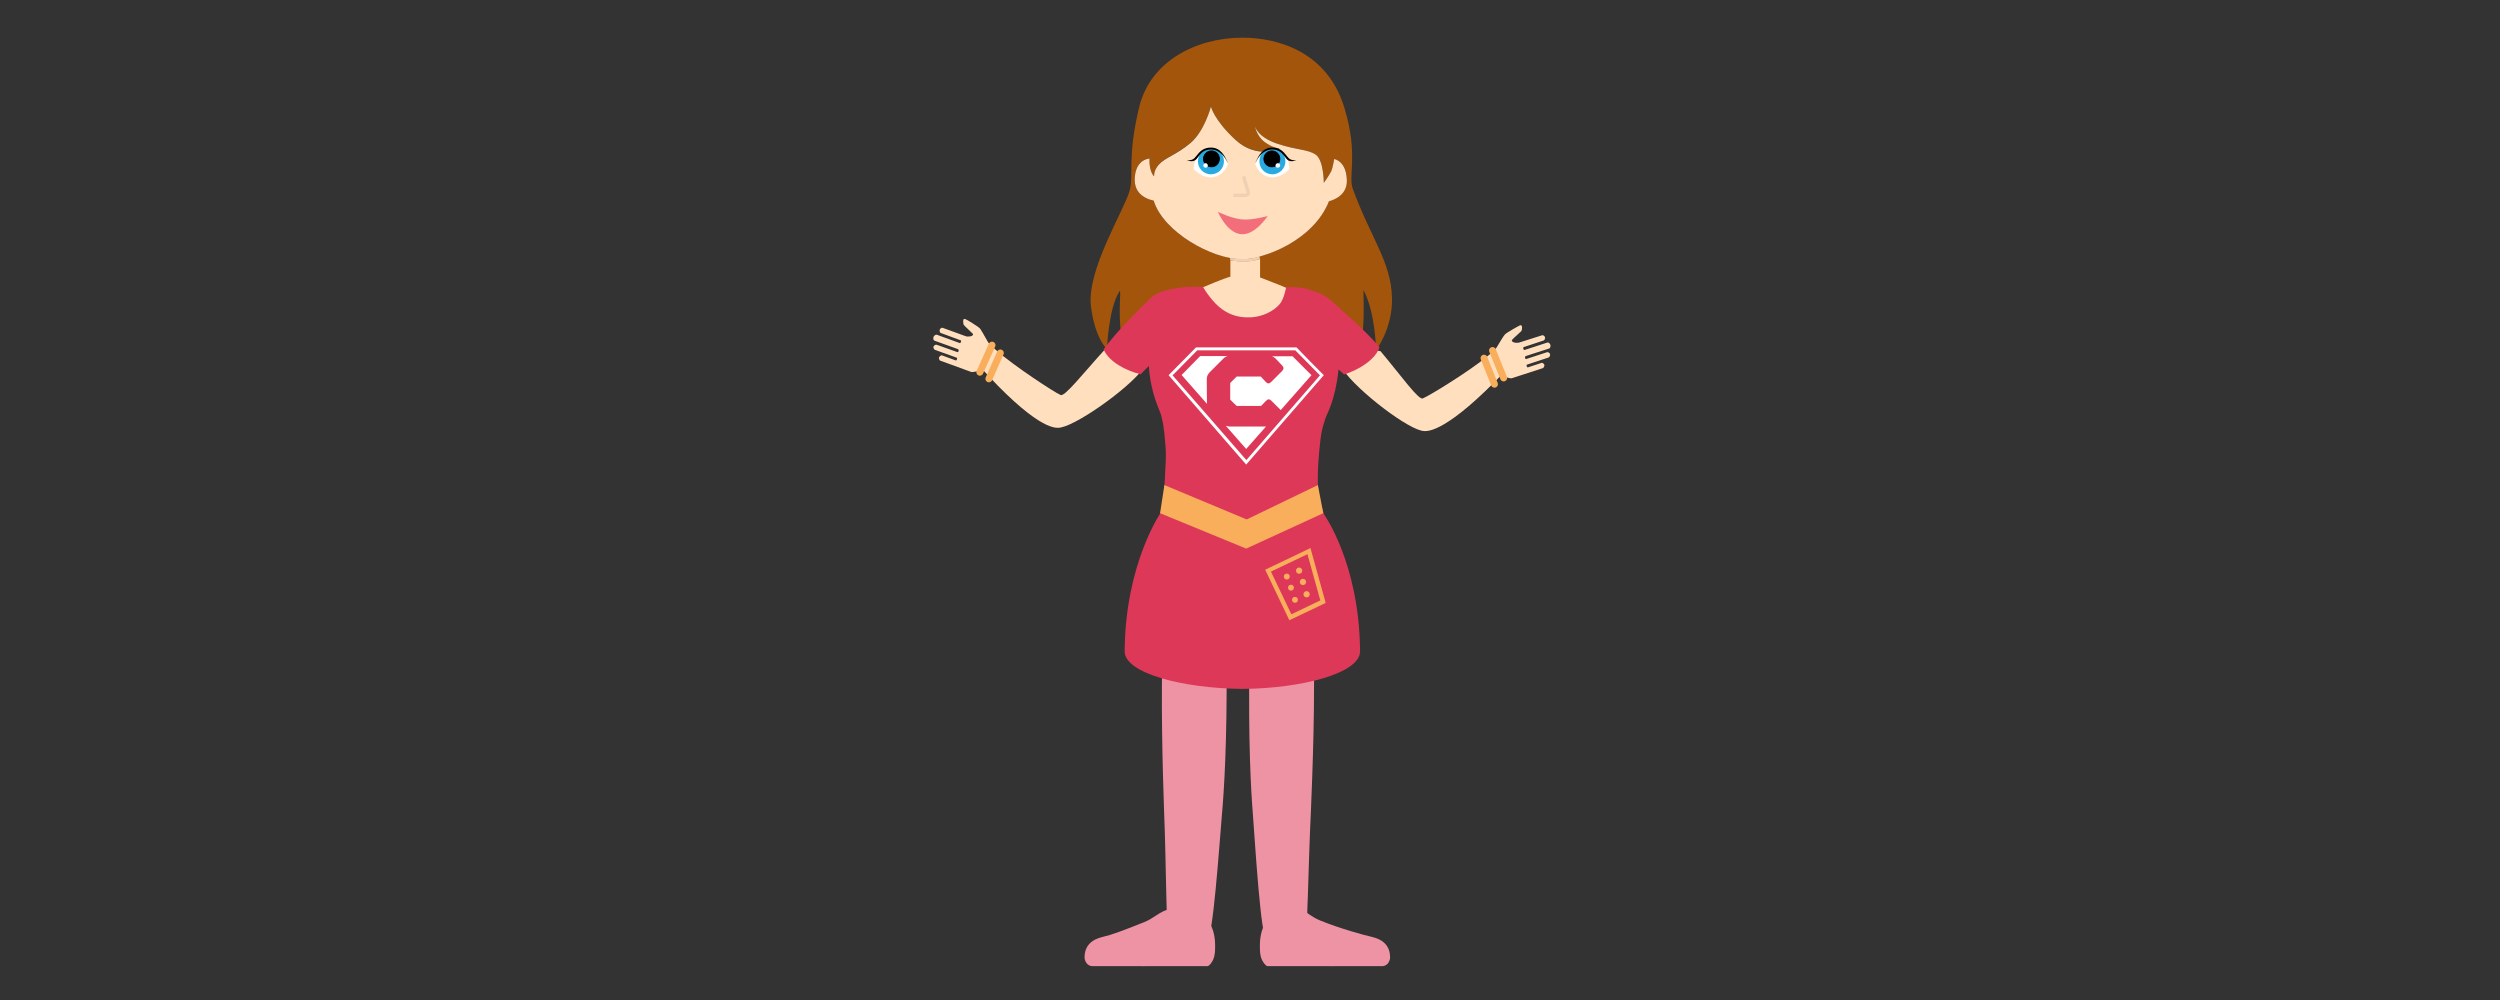 <?xml version="1.0" encoding="utf-8"?>
<!-- Generator: Adobe Illustrator 18.1.1, SVG Export Plug-In . SVG Version: 6.00 Build 0)  -->
<svg version="1.1" id="Layer_1" xmlns="http://www.w3.org/2000/svg" xmlns:xlink="http://www.w3.org/1999/xlink" x="0px" y="0px"
	 viewBox="0 0 1440 576" enable-background="new 0 0 1440 576" xml:space="preserve">
<rect x="0" y="0" width="1440" height="576" fill="#333333" stroke="none"/>
<g>
	<path fill="#A3550B" d="M801.8,171.7c-0.5-21.1-12.4-34.8-22.6-63c-2.8-7.6,3.4-19.8-4.9-46.8c-9.8-32.2-38.5-40.2-58.6-40.2
		c-26.6,0-53.1,13.5-59.5,39.9c-7,28.7-3.1,39.3-5.5,48.1c-3,11.2-25,45.9-22.3,66.9c2.4,18.8,9.2,24.4,9.2,24.4s0.9-23.7,7.3-33.3
		c1.1-1.6-1,12.3,0.9,24.8c2.4,16.1,15,16.5,15,16.5s-2.5-4.7-2.6-7.9c-0.2-7.9,3-12.3,3-12.3s2.9,8.2,3.8,9.9
		c7.3,13.6,10.1,10.6,10.1,10.6s-3-12.5,0-13.2s79.1,1,79.1,1s3.4,9,1.5,12.9c-1,2,4.8-1.1,8.7-6.5c3.6-4.9,5.3-12,5.3-12
		s2.5,6.6,2.7,8.8c0.2,2.5-0.8,10.1-0.8,10.1s11-3.8,13.1-17.7c1.3-8.4,0.6-25.7,0.6-25.7c7,12.9,7.3,34.7,7.3,34.7
		S802.2,189.2,801.8,171.7z M765.5,115.8c-9.1,22.8-37.5,33.4-50.2,33.4c-17.3,0-45.4-15.6-50.8-33.8c0,0-10.9-1.4-10.9-11.8
		c0-12.1,8.5-12.4,8.5-12.4c-0.3,7.8,2.7,10.3,2.7,10.3s-0.5-3.2,2.7-6.8c3.7-4.1,10-5.7,18.2-12.4c8.2-6.8,11.8-21,11.8-21
		s1.8,7.8,14.2,19.2s25.4,5,25.4,5s-4.2-0.3-8.8-3.9c-4.6-3.5-5.5-9.2-5.5-9.2s1.2,6.4,12.7,10.3s17.8,3.2,22.4,6.4
		c4.6,3.2,4.6,16.2,4.6,16.2s2.6-3.4,4.3-6.7c0.7-1.4,1.7-7,1.7-7s7.3,1.1,7.3,12.6C775.7,113.7,765.5,115.8,765.5,115.8z"/>
	<path fill="#FFDFBE" d="M768.5,91.6c0,0-1,5.6-1.7,7c-1.7,3.3-4.3,6.7-4.3,6.7s0-13-4.6-16.2c-4.6-3.2-10.9-2.5-22.4-6.4
		s-12.7-10.2-12.7-10.2s0.9,5.7,5.5,9.2s8.8,3.9,8.8,3.9s-13,6.4-25.4-5s-14.2-19.2-14.2-19.2s-3.7,14.2-11.8,21
		s-14.5,8.3-18.2,12.4c-3.2,3.5-2.7,6.8-2.7,6.8s-3-2.5-2.7-10.3c0,0-8.5,0.3-8.5,12.4c0,10.3,10.9,11.8,10.9,11.8
		c5.5,18.1,33.6,33.8,50.8,33.8c12.7,0,41.2-10.7,50.2-33.4c0,0,10.3-2.1,10.3-11.6C775.7,92.6,768.5,91.6,768.5,91.6z"/>
	<g>
		<path fill="#FFFFFF" stroke="#FFFFFF" stroke-width="0.25" stroke-miterlimit="10" d="M742.5,97.4c0,0-4.9,5.6-11.2,4.5
			c-6.2-1.1-8.1-7.3-8.1-7.3s2.2-8.7,9.7-8.7C738.6,86,742.6,90.7,742.5,97.4z"/>
		<path fill="#29ABE2" stroke="#29ABE2" stroke-miterlimit="10" d="M732.9,99.9L732.9,99.9c3.8,0,7-3.1,7-7l0,0c0-3.8-3.1-7-7-7l0,0
			c-3.8,0-7,3.1-7,7l0,0C725.9,96.8,729,99.9,732.9,99.9z"/>
		<path stroke="#000000" stroke-width="0.5" stroke-miterlimit="10" d="M732.6,96.1L732.6,96.1c2.5,0,4.6-2.1,4.6-4.6l0,0
			c0-2.5-2.1-4.6-4.6-4.6l0,0c-2.5,0-4.6,2.1-4.6,4.6l0,0C728,94.1,730.1,96.1,732.6,96.1z"/>
		<path fill="#FFFFFF" d="M736,96.6L736,96.6c0.7,0,1.4-0.6,1.4-1.3l0,0c0-0.7-0.6-1.3-1.4-1.3l0,0c-0.7,0-1.3,0.6-1.3,1.3l0,0
			C734.7,96.1,735.2,96.6,736,96.6z"/>
		<g>
			<path d="M746.8,92.2c-0.1,0-2.9,0.6-4.6-1.2c-0.4-0.4-0.8-0.9-1.2-1.4c-1.6-2.1-3.7-4.6-8.2-4.6c-5.6,0-7.9,4.8-9.4,8l-0.2,0.7
				l0.1-0.2c1.5-3.2,4.6-7.4,9.5-7.4c4,0,5.7,2.2,7.3,4.2c0.5,0.6,0.8,1.1,1.2,1.5C743.5,94,746.8,92.1,746.8,92.2"/>
		</g>
	</g>
	<g>
		<path fill="#FFFFFF" stroke="#FFFFFF" stroke-width="0.25" stroke-miterlimit="10" d="M687.8,97.4c0,0,4.9,5.6,11.2,4.5
			c6.2-1.1,8.1-7.3,8.1-7.3s-2.2-8.7-9.7-8.7C691.7,86,687.8,90.7,687.8,97.4z"/>
		<path fill="#29ABE2" stroke="#29ABE2" stroke-miterlimit="10" d="M697.5,99.9L697.5,99.9c-3.8,0-7-3.1-7-7l0,0c0-3.8,3.1-7,7-7
			l0,0c3.8,0,7,3.1,7,7l0,0C704.5,96.8,701.4,99.9,697.5,99.9z"/>
		<path stroke="#000000" stroke-width="0.5" stroke-miterlimit="10" d="M697.8,96.1L697.8,96.1c-2.5,0-4.6-2.1-4.6-4.6l0,0
			c0-2.5,2.1-4.6,4.6-4.6l0,0c2.5,0,4.6,2.1,4.6,4.6l0,0C702.3,94.1,700.3,96.1,697.8,96.1z"/>
		<path fill="#FFFFFF" d="M694.4,96.6L694.4,96.6c-0.7,0-1.3-0.6-1.3-1.3l0,0c0-0.7,0.6-1.3,1.3-1.3l0,0c0.7,0,1.3,0.6,1.3,1.3l0,0
			C695.7,96.1,695.1,96.6,694.4,96.6z"/>
		<g>
			<path d="M683.5,92.2c0.1,0,2.9,0.6,4.6-1.2c0.4-0.4,0.8-0.9,1.2-1.4c1.6-2.1,3.7-4.6,8.2-4.6c5.6,0,7.9,4.8,9.4,8l0.2,0.7
				l-0.1-0.2c-1.5-3.2-4.6-7.4-9.5-7.4c-4,0-5.7,2.2-7.3,4.2c-0.5,0.6-0.8,1.1-1.2,1.5C686.8,94,683.5,92.1,683.5,92.2"/>
		</g>
	</g>
</g>
<path fill="none" d="M718.4,196.7c-0.2,0-0.3,0.1-0.5,0.1C718.1,196.7,718.3,196.7,718.4,196.7z"/>
<path fill="none" d="M717.7,196.7c-0.6,0.1-1.1,0.1-1.7,0.1C716.6,196.8,717.1,196.8,717.7,196.7z"/>
<path fill="none" d="M722.1,195.9c4-1.1,7.6-3.3,10.6-6.7C729.8,192.2,726.3,194.6,722.1,195.9z"/>
<path fill="none" d="M714,196.7L714,196.7L714,196.7z"/>
<path fill="none" d="M713.3,196.5c-15.8-2.9-19-31.2-19-31.2c1.5,16.3,6.4,22.4,10.1,26.3C706.8,194.3,709.9,196,713.3,196.5z"/>
<path fill="#ED93A4" d="M670.5,466.8c1.3,31.9,1.2,73,2.8,72.6c2.6-0.6,17.7,1,22,1.7c3.3,0.5,7-53.9,8.6-72.7
	c1.1-12.3,3-41.5,2.6-87.5c-13.8-1.4-29.5-8-36.6-12.5C668.4,399.3,669.8,447.3,670.5,466.8z"/>
<path fill="#ED93A4" d="M756.4,368.5c-7.2,4.4-22.9,10.9-36.7,12.2c-0.8,46,0.9,75.2,1.9,87.5c1.4,18.7,4.7,73.2,8,72.7
	c4.3-0.6,19.4-2.1,22-1.5c1.6,0.4,1.9-40.7,3.5-72.5C755.9,447.5,757.8,399.4,756.4,368.5z"/>
<path fill="#A40062" d="M717.9,196.7c-0.1,0-0.1,0-0.2,0C717.8,196.7,717.9,196.7,717.9,196.7z"/>
<path fill="#A40062" d="M714,196.7c-0.2-0.1-0.5-0.1-0.7-0.1C713.5,196.6,713.8,196.6,714,196.7z"/>
<path fill="#A40062" d="M718.4,196.7c1.3-0.2,2.5-0.4,3.7-0.8c-1,0.3-1.9,0.5-2.9,0.6C719,196.5,718.7,196.6,718.4,196.7z"/>
<path fill="#A40062" d="M716,196.8L716,196.8c-0.6,0-1.3-0.1-1.9-0.1C714.7,196.7,715.3,196.8,716,196.8z"/>
<path fill="#A40062" d="M732.7,189.2c8-8,11.5-19.6,11.5-19.6s-0.1-0.1-0.2-0.1c-1,2-6.4,13.1-9.9,17.9
	C733.7,188,733.2,188.7,732.7,189.2z"/>
<path fill="#F5D6CB" stroke="#F5D6CB" stroke-width="3" stroke-miterlimit="10" d="M749.6,284.6"/>
<path fill="#FFDFBE" d="M869.7,211.6l-2.5,1.9c-33.8,35.7-44.8,34.8-46.6,34.8l0,0c-8.4,0.2-38.8-23.3-46.7-35
	c-5-7.3-19-27.1-15.1-34.2l3.4,1.1c5.5,3.1,15.6,9.7,19.1,13.2c3.6,3.5,7.6,7.1,10.9,8.2c1,0.3,2,0.6,3,0.7
	c12,14.3,22.4,29,24.5,27.1c3.2-1.2,26.8-15.6,37.3-24.4c1.6-1.3,2.9-2.4,4-3.3"/>
<line fill="none" stroke="#F9AE5C" stroke-width="4" stroke-linecap="round" stroke-miterlimit="10" x1="854.8" y1="206.3" x2="860.8" y2="221.3"/>
<g>
	<path fill="#FFDFBE" d="M725.7,147.7c0.1-0.1,0.2-0.1,0.2-0.1l0,0l-17.4,0.7v0.2c1.5,0.2,5,0.6,8.3,0.6
		C721.7,149.2,725.7,147.7,725.7,147.7z"/>
	<path fill="#FFDFBE" d="M725.8,159.8v-10.7c-1,0.3-4.6,1.5-8.9,1.5c-0.1,0-0.1,0-0.1,0c-3.3,0-6.5-0.4-8.1-0.6v9.4
		c-3.9,0.9-15.2,5.9-15.6,6c-1.5,0.7,2.1,10.2,2.5,11.4c2.3,6.9,6,14.7,12.7,18.3c17.3,9.3,29.8-13.1,35.4-28
		C742.3,166.2,731.9,162.1,725.8,159.8z"/>
	<path fill="#EFD0B4" d="M716.8,150.8c4.3,0,7.7-1.3,8.8-1.7v-1.5c0,0-0.1,0-0.2,0.1c-0.1,0-3.9,1.5-8.6,1.5c-3.4,0-7-0.4-8.2-0.6
		v1.4c1.7,0.2,4.7,0.8,8,0.8C716.8,150.8,716.8,150.8,716.8,150.8z"/>
</g>
<path fill="#FFDFBE" d="M561,208.1l2.5,2c32.9,36.8,43.9,36.3,45.8,36.3l0,0c8.4,0.4,40.1-22,48.6-33.4c5.3-7.1,20.2-26.5,16.5-33.7
	l-3.4,1c-5.7,3-16.1,9.1-19.9,12.5c-3.8,3.3-7.9,6.8-11.4,7.8c-1,0.3-2,0.5-3.2,0.6c-12.7,13.9-23.8,28.3-25.8,26.2
	c-3.2-1.3-26.5-16.5-36.8-25.6c-1.5-1.3-2.9-2.5-3.9-3.4"/>
<line fill="none" stroke="#F9AE5C" stroke-width="4" stroke-linecap="round" stroke-miterlimit="10" x1="576.2" y1="203.3" x2="569.6" y2="218.2"/>
<path fill="#DD3858" d="M766.7,173.2c-3-2.7-5.1-4.2-11.8-6.1c-1.2-0.3-2.9-1.7-14.2-1.8v0.7c0,0-1.2,6.5-3.7,9.3
	c-3.5,4-9.7,7.1-16.5,7.5c-8.3,0.4-13.4-2.4-16.6-4.7c-5.3-3.7-10-11.1-10.9-12.7l0.1-0.2c-0.1,0-0.2,0-0.2,0
	c-0.1-0.1-0.1-0.1-0.1-0.1s-0.2,0.1-0.7,0.1c-8.9-0.1-10.3,0-17.7,1.4c-5.8,1.1-9.8,3.1-12.7,6.1c-2.8,2.9-19.2,18.6-26,28.6
	c3.1,7.2,12.9,12.2,21.3,14.3l4.7-4.8c1.2,16.8,6.4,25.2,7.2,28.7c0.8,3.8,1.5,4.3,2.6,19.9c0.3,3.8-0.9,29-2.6,34.1
	s-1.6,14.5-2.5,20.4c-0.8,6-3,28.1-3,28.1s19.6,6,35.7,7.2c16.1,1.3,53.2-1.2,59.6-2.5c6.4-1.3,8.9-5.5,9.4-7.3
	c0.5-6-4.3-41.3-7.2-48.9c-3-7.6-1.6-24.5-1-30.9c1-11,1.7-12.9,3.6-18.8c0.8-2.5,5.6-10,7.5-28l3.2,2.9c8.2-2.6,17.7-8.2,20.4-15.6
	C787,190.6,769.7,175.9,766.7,173.2z"/>
<path fill="#FFFFFF" d="M746.8,200.1h-57.9c-5.2,5.3-10.5,10.6-15.8,16c14.9,17.2,29.8,34.3,44.7,51.5
	c14.9-17.2,29.8-34.3,44.7-51.5C757.2,210.8,752,205.5,746.8,200.1 M675.4,216.2c4.7-4.8,9.5-9.6,14.2-14.4h56.5
	c4.7,4.8,9.4,9.6,14.2,14.4c-14.1,16.3-28.2,32.5-42.4,48.8C703.7,248.7,689.6,232.5,675.4,216.2"/>
<path fill="#FFFFFF" d="M695.1,218.5c0-1.7,0.5-2.8,1.7-4.1l7.8-7.8c0.8-0.8,1.5-1.2,2.4-1.5h-15.7L680.6,216l14.6,16.6
	c0-0.1,0-0.3,0-0.4L695.1,218.5L695.1,218.5z"/>
<path fill="#FFFFFF" d="M706,245.2l11.8,13.4l11.4-12.9h-20.6C707.6,245.7,706.8,245.5,706,245.2"/>
<path fill="#FFFFFF" d="M738.4,210.4c1.2,1.2,1.2,2.1,0,3.4l-6.1,6.1c-1.2,1.2-2.1,1.3-3.3,0l-2.8-3h-13.9l-3.7,3.7v9.6l3.7,3.6
	h14.1l2.7-2.8c1.3-1.3,2.1-1.3,3.3-0.1l5.3,5.3l17.7-20.1l-10.9-10.9h-12c0.8,0.2,1.6,0.7,2.4,1.5L738.4,210.4z"/>
<path fill="#DD3858" d="M783.4,375.1c-0.4-51.2-21.2-79.5-21.2-79.5l-46.7,2.6v-0.1h-0.1h0.1v0.1l-46.4-3.7c0,0-20.9,29.4-21.3,80.6
	c-0.1,12.7,33.4,21.4,67.7,21.7l0,0c0,0,0.2,0,0.3,0s0.3,0,0.3,0l0,0C749.8,396.5,783.5,387.8,783.4,375.1z"/>
<polygon fill="#F9AE5C" points="668.2,295.6 717.8,316 762.2,295.6 759.1,279.4 718.1,299.2 670.7,279.4 "/>
<path fill="#FFDFBE" d="M571,199c-0.1-0.1-0.4-0.3-0.8-0.7c-0.2-0.2-0.5-0.5-0.7-0.7c-0.2-0.3-0.6-0.7-0.9-1.4
	c-1.9-3.4-3.2-5.6-3.9-6.7c-0.4-0.6-1.9-1.7-4.5-3.3c-2.3-1.5-3.7-2.2-4.2-2.4c-0.6-0.2-1-0.1-1.1,0.5c-0.1,0.2-0.1,0.5-0.1,0.8
	c0,1,0.1,1.6,0.3,2c0.5,0.6,1.4,1.5,2.6,2.6s2.1,2,2.6,2.5c0.2,0.2,0.2,0.4,0.2,0.5c-0.2,0.6-0.9,1-2,1.1c-1,0.1-1.7,0.1-2.4-0.2
	l-13.2-4.8c-0.3-0.1-0.6,0-1,0.3c-0.3,0.3-0.6,0.6-0.6,0.8c-0.1,0.3-0.1,0.7,0,1.1c0.1,0.4,0.3,0.7,0.6,0.8l11.4,4.2
	c0.3,0.1,0.4,0.4,0.2,1c-0.2,0.5-0.5,0.7-0.7,0.6l-13.2-4.8c-0.3-0.1-0.7,0-1.1,0.3c-0.4,0.3-0.7,0.6-0.8,1
	c-0.1,0.3-0.1,0.7-0.1,1.2c0.1,0.5,0.3,0.8,0.6,0.9l13.6,4.9c0.2,0.1,0.3,0.2,0.3,0.4c0.1,0.2,0.1,0.4,0.1,0.6
	c-0.2,0.6-0.5,0.8-0.8,0.7l-11.8-4.2c-0.3-0.1-0.7-0.1-1.1,0.2c-0.4,0.2-0.7,0.5-0.8,0.8s-0.1,0.7,0.1,1.1s0.4,0.7,0.7,0.8L551,206
	c0.3,0.1,0.4,0.4,0.2,1c-0.2,0.5-0.4,0.7-0.7,0.6l-7.9-2.9c-0.3-0.1-0.6,0-1,0.3s-0.6,0.6-0.7,0.8c0,0.1-0.1,0.2-0.1,0.4
	c0,0.1,0.1,0.3,0.2,0.8c0.2,0.4,0.3,0.6,0.5,0.7l17.8,6.5c0.5,0.2,1.5,0.1,2.9-0.2c1.2-0.3,2.1-0.6,2.8-1s1.3-0.5,1.6-0.4"/>
<line fill="none" stroke="#F9AE5C" stroke-width="4" stroke-linecap="round" stroke-miterlimit="10" x1="571.4" y1="198.8" x2="564.4" y2="214.4"/>
<path fill="#FFDFBE" d="M860.1,202.1c0.1-0.1,0.4-0.3,0.8-0.7c0.2-0.2,0.5-0.4,0.7-0.7c0.2-0.2,0.6-0.7,0.9-1.3
	c2-3.3,3.3-5.5,4.2-6.6c0.5-0.6,2-1.6,4.6-3.1c2.4-1.4,3.8-2.1,4.2-2.3c0.6-0.2,1,0,1.1,0.6c0.1,0.2,0.1,0.5,0.1,0.8
	c0,1-0.2,1.6-0.4,1.9c-0.6,0.6-1.5,1.4-2.7,2.5s-2.1,1.9-2.6,2.5c-0.2,0.2-0.2,0.4-0.2,0.5c0.2,0.6,0.8,1,1.9,1.2
	c1,0.1,1.7,0.1,2.4-0.1l13.2-4.2c0.3-0.1,0.6,0,1,0.3c0.3,0.3,0.6,0.6,0.6,0.8c0.1,0.3,0.1,0.7-0.1,1.1c-0.1,0.4-0.3,0.7-0.6,0.8
	l-11.5,3.8c-0.3,0.1-0.4,0.4-0.3,1c0.2,0.5,0.4,0.7,0.7,0.7l13.2-4.3c0.3-0.1,0.7,0,1,0.3c0.4,0.3,0.6,0.6,0.7,1
	c0.1,0.3,0.1,0.7,0,1.2s-0.3,0.8-0.6,0.9l-13.6,4.4c-0.2,0.1-0.3,0.2-0.3,0.4c-0.1,0.2-0.1,0.4-0.1,0.6c0.2,0.6,0.4,0.8,0.7,0.7
	l11.9-3.9c0.3-0.1,0.7-0.1,1.1,0.2c0.4,0.2,0.7,0.5,0.7,0.9c0.1,0.3,0.1,0.7-0.1,1.1c-0.2,0.4-0.5,0.7-0.7,0.8l-12.4,4.1
	c-0.3,0.1-0.4,0.4-0.2,1c0.2,0.5,0.4,0.7,0.7,0.6l7.9-2.6c0.3-0.1,0.6,0.1,0.9,0.3c0.3,0.3,0.6,0.6,0.6,0.8c0,0.1,0.1,0.2,0.1,0.5
	c0,0.1-0.1,0.3-0.3,0.7s-0.3,0.6-0.5,0.7l-17.8,5.8c-0.5,0.2-1.4,0.1-2.8-0.3c-1.2-0.3-2.1-0.7-2.8-1.1c-0.7-0.4-1.2-0.6-1.5-0.4"/>
<line fill="none" stroke="#F9AE5C" stroke-width="4" stroke-linecap="round" stroke-miterlimit="10" x1="859.7" y1="201.9" x2="866.1" y2="217.7"/>
<path fill="none" stroke="#EFD0B4" stroke-width="2" stroke-miterlimit="10" d="M716.3,101.6c2.2,8.7,4.7,10.9,0.2,10.9
	s-6.1,0-6.1,0"/>
<g>
	<path fill="#F9AE5C" stroke="#F9AE5C" stroke-miterlimit="10" d="M763,347l-20.1,9.6l-13.5-28.2l25.1-12L763,347z M743.6,354.5
		l17.5-8.4l-7.7-27.6l-22,10.5L743.6,354.5z"/>
</g>
<circle fill="#F9AE5C" stroke="#F9AE5C" stroke-miterlimit="10" cx="741.2" cy="332.1" r="1.2"/>
<circle fill="#F9AE5C" stroke="#F9AE5C" stroke-miterlimit="10" cx="743.6" cy="338.5" r="1.2"/>
<circle fill="#F9AE5C" stroke="#F9AE5C" stroke-miterlimit="10" cx="745.9" cy="345.5" r="1.2"/>
<circle fill="#F9AE5C" stroke="#F9AE5C" stroke-miterlimit="10" cx="748.3" cy="328.7" r="1.3"/>
<circle fill="#F9AE5C" stroke="#F9AE5C" stroke-miterlimit="10" cx="750.5" cy="335.2" r="1.3"/>
<circle fill="#F9AE5C" stroke="#F9AE5C" stroke-miterlimit="10" cx="752.6" cy="342.3" r="1.3"/>
<g>
	<path fill="#F26E7B" d="M730.2,124.4c0,0-7.2,11.2-15.3,10.5c-8.3-0.7-13.4-12.9-13.4-12.9s7.8,3.9,14.1,4.4
		C721.5,126.9,730.2,124.4,730.2,124.4z"/>
</g>
<g>
	<g>
		<line fill="#ED93A4" x1="730" y1="556.4" x2="729.7" y2="556.4"/>
		<path fill="#ED93A4" d="M730,556.4c10.3,0.1,66.1,0,66.1,0H730z"/>
		<path fill="#ED93A4" d="M800.7,551.5c0,1.1-0.5,2.3-1.1,3.2c-1.3,1.8-3.3,1.8-3.3,1.8h-66.1c-1.1,0-2.4-1.9-3.3-3.6
			c-1.3-2.7-1.2-5.8-1.2-8.7c0-6.2,2-10.4,2.1-10.5c0.4-0.9,1.5-1.3,2.4-1.1c0.1,0,7.9,2.1,14.9,2.1c1.6,0,2.1-0.5,2.1-0.6
			c0-0.6-0.5-1.1-1.2-2c-0.8-0.9-1.9-2.1-1.9-3.7c0-2.1,1.6-4.7,6.2-4.7c3.8,0,0.7,0.9,3.5,2.8c2,1.3,3.9,2.6,6.6,3.7
			c11.8,4.8,25.5,8.5,29.6,9.4C792.7,540.3,800.7,542.1,800.7,551.5z"/>
	</g>
</g>
<g>
	<g>
		<line fill="#ED93A4" x1="695.9" y1="556.4" x2="695.5" y2="556.4"/>
		<path fill="#ED93A4" d="M629.2,556.4c0,0,56,0.1,66.3,0H629.2z"/>
		<path fill="#ED93A4" d="M624.7,551.5c0,1.1,0.5,2.3,1.1,3.2c1.3,1.8,3.3,1.8,3.3,1.8h66.3c1.1,0,2.5-1.9,3.3-3.6
			c1.3-2.7,1.2-5.8,1.2-8.7c0-6.2-2-10.4-2.1-10.5c-0.4-0.9-1.5-1.3-2.5-1.1c-0.1,0-8,2.1-14.9,2.1c-1.6,0-2.1-0.5-2.1-0.6
			c0-0.6,0.5-1.1,1.2-2c0.8-0.9,1.9-2.1,1.9-3.7c0-2.1-1.6-4.7-6.2-4.7c-3.8,0-6.6,1.9-9.4,3.7c-2,1.3-3.9,2.6-6.6,3.7
			c-11.9,4.8-19.6,7.6-23.8,8.5C632.7,540.3,624.7,542.1,624.7,551.5z"/>
	</g>
</g>
</svg>
